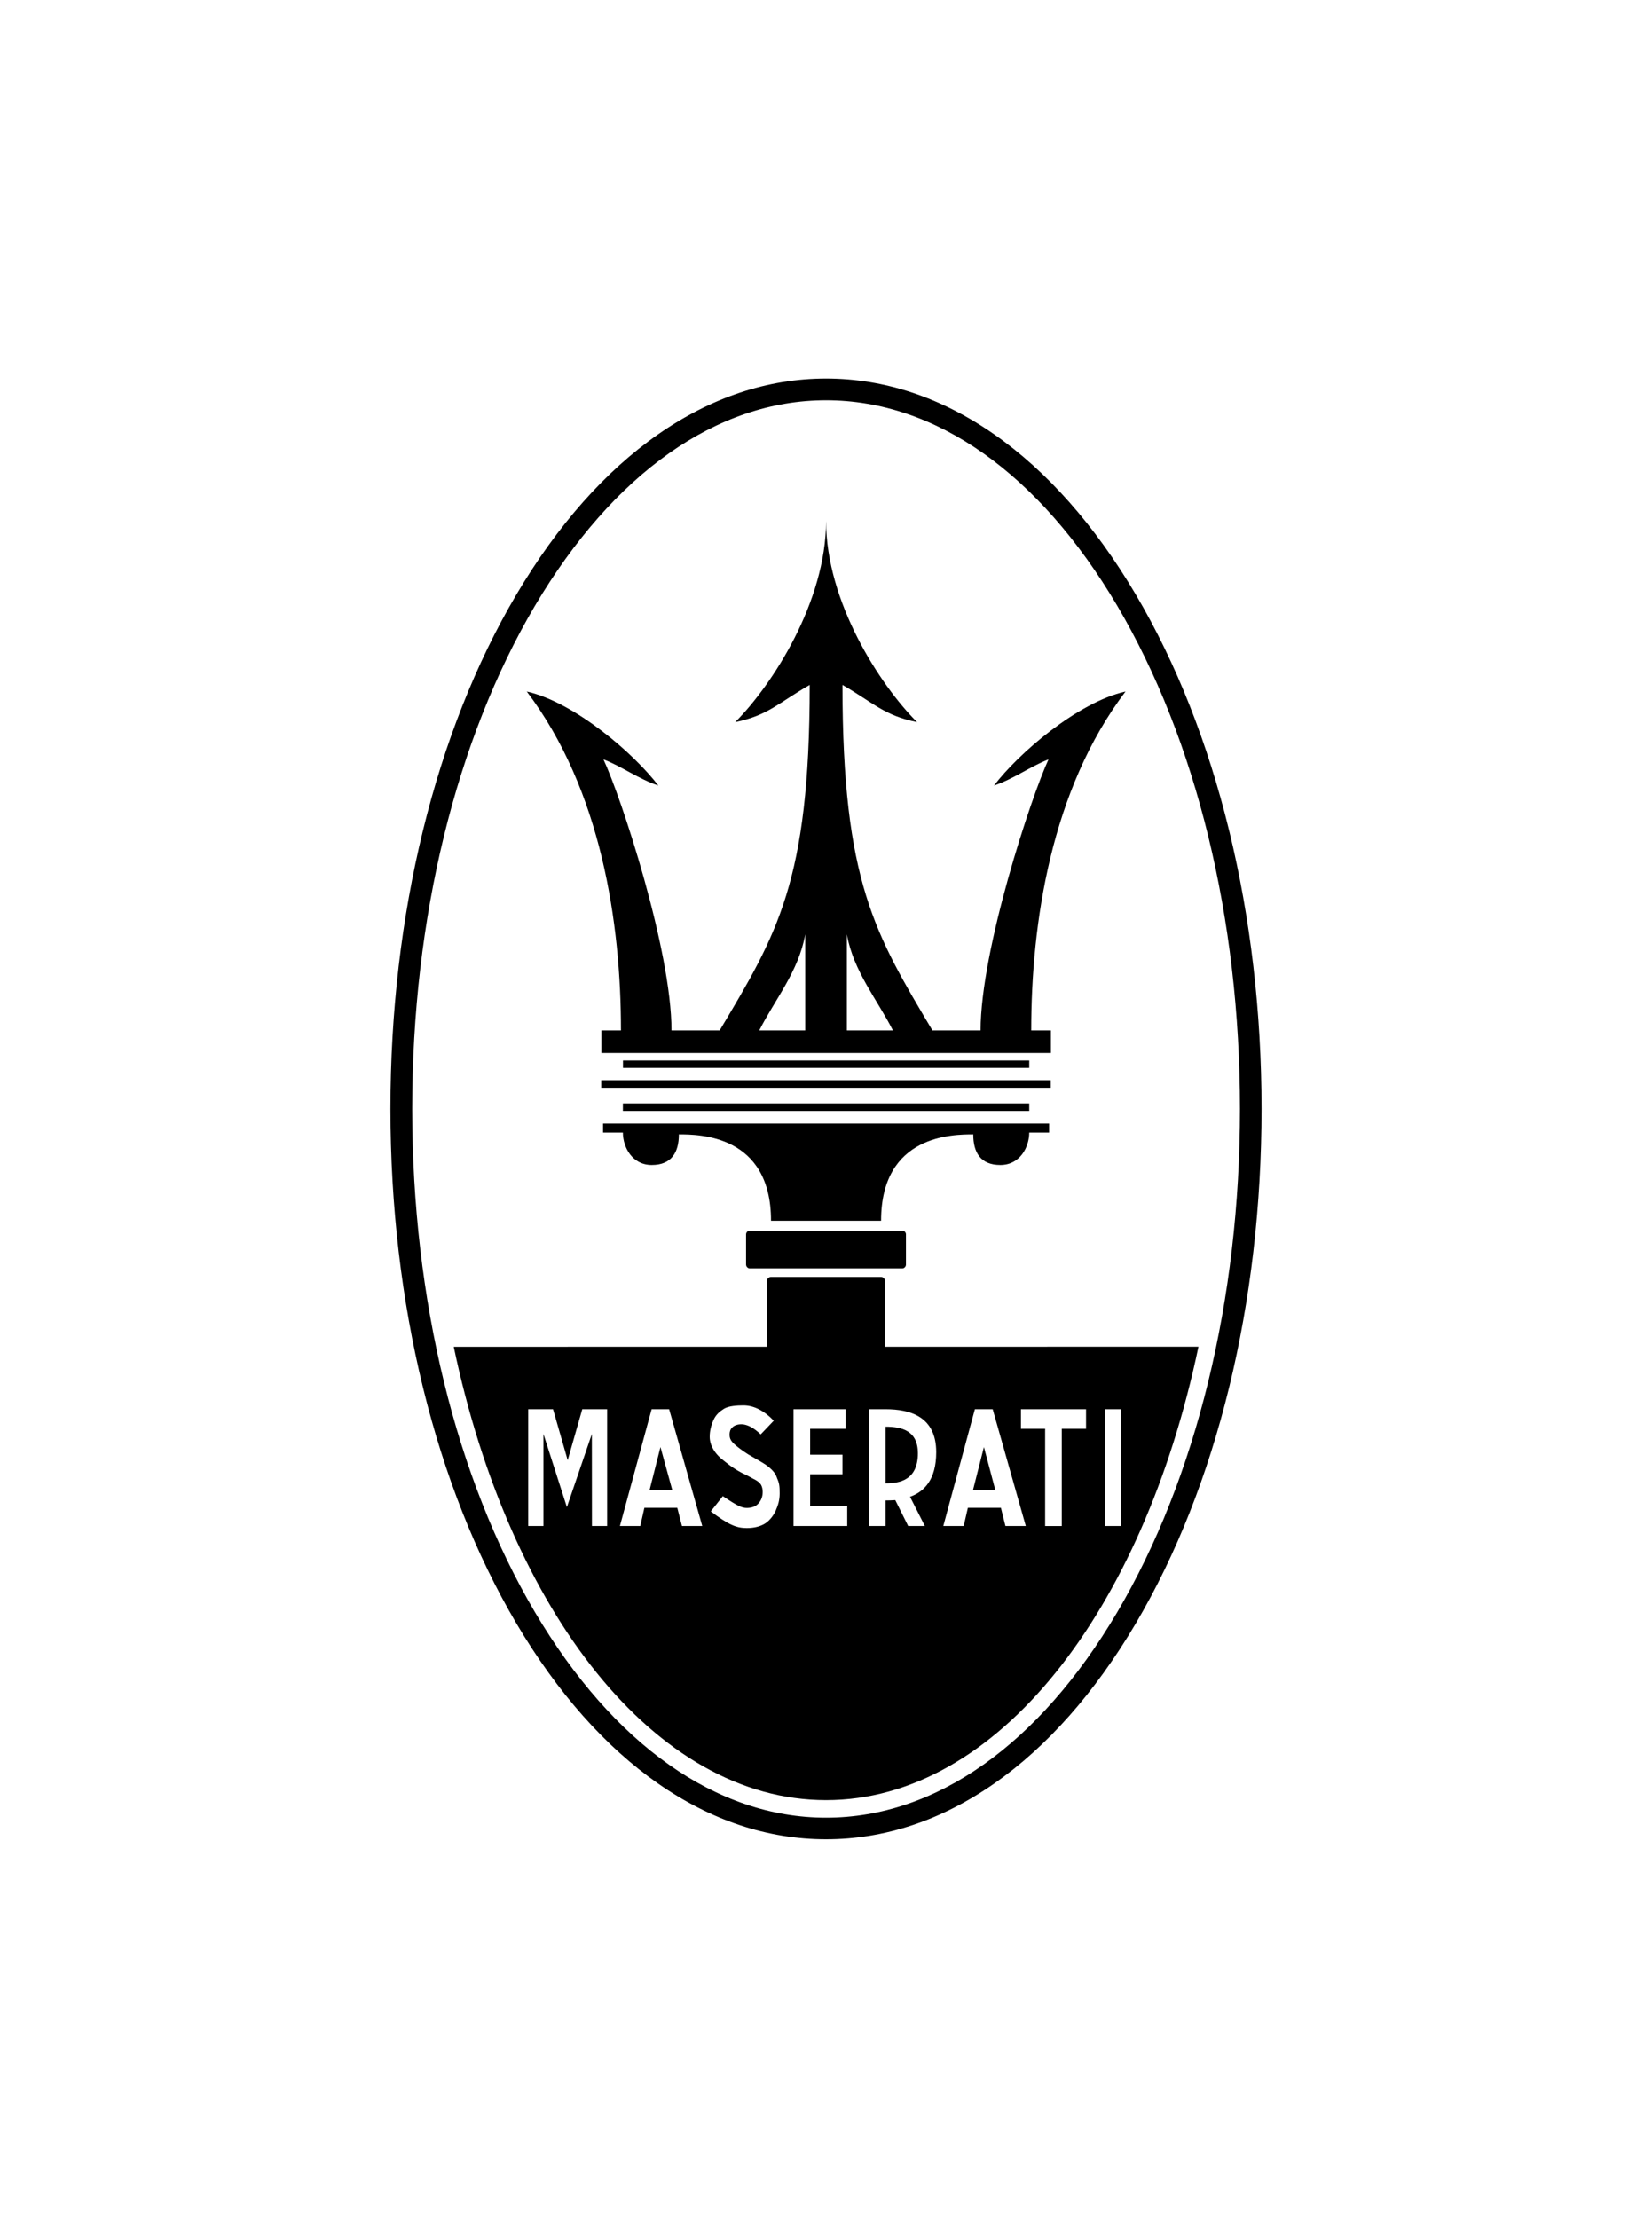 <?xml version="1.0" encoding="utf-8"?>
<!-- Generator: Adobe Illustrator 16.0.0, SVG Export Plug-In . SVG Version: 6.00 Build 0)  -->
<!DOCTYPE svg PUBLIC "-//W3C//DTD SVG 1.1//EN" "http://www.w3.org/Graphics/SVG/1.1/DTD/svg11.dtd">
<svg version="1.1" id="Layer_1" xmlns="http://www.w3.org/2000/svg" xmlns:xlink="http://www.w3.org/1999/xlink" x="0px" y="0px"
	 width="149px" height="200px" viewBox="0 0 149 200" enable-background="new 0 0 149 200" xml:space="preserve">
<g>
	<path d="M74.505,34.138c-10.588,0-20.509,6.931-27.934,19.488c-7.326,12.401-11.355,28.883-11.355,46.37
		c0,17.512,4.029,33.988,11.355,46.395c7.425,12.559,17.346,19.472,27.934,19.472c10.61,0,20.526-6.913,27.941-19.472
		c7.324-12.406,11.337-28.883,11.337-46.395c0-17.487-4.013-33.969-11.337-46.37C95.031,41.068,85.115,34.138,74.505,34.138
		 M74.505,163.918c-9.86,0-19.172-6.574-26.252-18.524c-7.146-12.099-11.074-28.219-11.074-45.397
		c0-17.16,3.928-33.271,11.074-45.377c7.08-11.939,16.392-18.523,26.252-18.523c9.885,0,19.202,6.584,26.258,18.523
		c7.138,12.105,11.074,28.217,11.074,45.377c0,17.179-3.937,33.299-11.074,45.397C93.707,157.344,84.39,163.918,74.505,163.918"/>
	<polygon points="92.83,96.301 92.83,95.633 74.505,95.633 56.189,95.633 56.189,96.301 74.505,96.301 	"/>
	<polygon points="74.505,100.186 92.83,100.186 92.83,99.508 74.505,99.508 56.181,99.508 56.181,100.186 	"/>
	<polygon points="94.774,97.413 74.505,97.413 54.224,97.413 54.224,98.096 74.505,98.096 94.774,98.096 	"/>
	<path d="M90.225,105.059c1.78,0,2.605-1.624,2.605-2.924h1.792v-0.813H74.505H54.392v0.813h1.789c0,1.3,0.823,2.924,2.601,2.924
		c1.782,0,2.448-1.135,2.448-2.76c1.789,0,8.311,0,8.311,7.789h4.965h4.962c0-7.789,6.513-7.789,8.314-7.789
		C87.781,103.924,88.431,105.059,90.225,105.059"/>
	<path d="M81.376,110.978h-6.871h-6.876c-0.18,0-0.339,0.149-0.339,0.341v2.717c0,0.191,0.159,0.35,0.339,0.35h6.876h6.871
		c0.182,0,0.335-0.158,0.335-0.35v-2.717C81.711,111.127,81.558,110.978,81.376,110.978"/>
	<path d="M54.236,92.925v2.033h20.269h20.282v-2.033H93.01c0-9.665,1.777-21.687,8.504-30.564c-4.356,0.985-9.696,5.62-11.862,8.48
		c1.767-0.593,3.358-1.771,4.916-2.358c-1.558,3.352-6.126,17.188-6.126,24.442H84.1c-5.152-8.669-8.114-13.405-8.114-31.157
		c2.757,1.578,3.748,2.761,6.727,3.35c-3.359-3.35-8.207-10.844-8.207-18.141c0,7.297-4.849,14.791-8.193,18.141
		c2.954-0.589,3.946-1.771,6.718-3.35c0,17.752-2.957,22.482-8.122,31.157h-4.344c0-7.255-4.559-21.091-6.137-24.442
		c1.578,0.588,3.158,1.766,4.95,2.358c-2.177-2.86-7.513-7.495-11.867-8.48c6.727,8.878,8.495,20.899,8.495,30.564H54.236z
		 M76.381,84.256c0.591,3.346,2.765,5.908,4.153,8.669h-4.153V84.256z M72.626,84.256v8.669h-4.145
		C69.869,90.164,72.039,87.602,72.626,84.256"/>
	<polygon points="87.752,134.395 89.777,134.395 88.743,130.495 	"/>
	<path d="M79.812,121.449v-5.961c0-0.174-0.143-0.334-0.345-0.334h-4.962H69.54c-0.211,0-0.361,0.16-0.361,0.334v5.961
		l-28.254,0.003c5.005,23.86,18.158,40.884,33.58,40.884c15.434,0,28.582-17.027,33.588-40.891L79.812,121.449z M54.76,137.614
		h-1.371l-0.007-8.296l-2.252,6.592l-2.114-6.592v8.296h-1.375v-10.532h2.24l1.321,4.6l1.315-4.6h2.242V137.614z M61.507,137.614
		l-0.42-1.638h-2.968l-0.372,1.638h-1.835l2.86-10.532h1.58l2.987,10.532H61.507z M69.958,136.243
		c-0.242,0.515-0.589,0.921-1.005,1.177c-0.438,0.254-0.984,0.379-1.601,0.379c-0.952,0-1.655-0.307-3.243-1.504l1.086-1.373
		c1.348,0.903,1.712,1.064,2.171,1.064c0.468,0,0.84-0.157,1.065-0.434c0.246-0.284,0.358-0.627,0.358-1.016
		c0-0.242-0.052-0.459-0.144-0.631c-0.101-0.172-0.289-0.33-0.524-0.457c-0.195-0.086-0.632-0.361-1.241-0.64
		c-0.838-0.437-1.459-0.972-1.874-1.31c-0.494-0.432-0.995-1.113-0.995-1.934c0-0.549,0.139-1.067,0.354-1.535
		c0.213-0.465,0.542-0.742,0.938-0.992c0.407-0.252,1.173-0.303,1.737-0.303c0.918,0,1.841,0.441,2.749,1.382l-1.18,1.235
		c-0.641-0.604-1.098-0.813-1.501-0.89c-0.354-0.065-0.832,0.009-1.065,0.269c-0.174,0.162-0.242,0.379-0.242,0.647
		c0,0.259,0.068,0.456,0.231,0.647c0.18,0.234,0.801,0.725,1.436,1.123c0.745,0.43,1.334,0.756,1.68,0.999
		c0.811,0.604,0.873,0.987,0.937,1.152c0.205,0.464,0.236,0.701,0.236,1.388C70.32,135.285,70.189,135.713,69.958,136.243
		 M76.414,137.614h-4.847v-10.532h4.708v1.767h-3.204v2.333h2.914v1.767h-2.914v2.881h3.343V137.614z M83.417,137.614h-1.506
		l-1.162-2.333c-0.307,0.021-0.594,0.029-0.873,0.029v2.304h-1.489v-10.532h1.489c2.259,0,4.565,0.683,4.565,3.877
		c0,2.465-1.071,3.559-2.362,4.02L83.417,137.614z M90.684,137.614l-0.408-1.638h-2.98l-0.378,1.638H85.08l2.847-10.532h1.608
		l2.985,10.532H90.684z M97.954,128.849h-2.19v8.766h-1.5v-8.766h-2.182v-1.767h5.872V128.849z M99.649,127.082h1.485v10.532h-1.485
		V127.082z"/>
	<polygon points="58.582,134.395 60.641,134.395 59.569,130.495 	"/>
	<path d="M79.876,128.658v5.107c1.221,0,2.912-0.253,2.912-2.717C82.788,128.996,81.302,128.658,79.876,128.658"/>
</g>
</svg>
